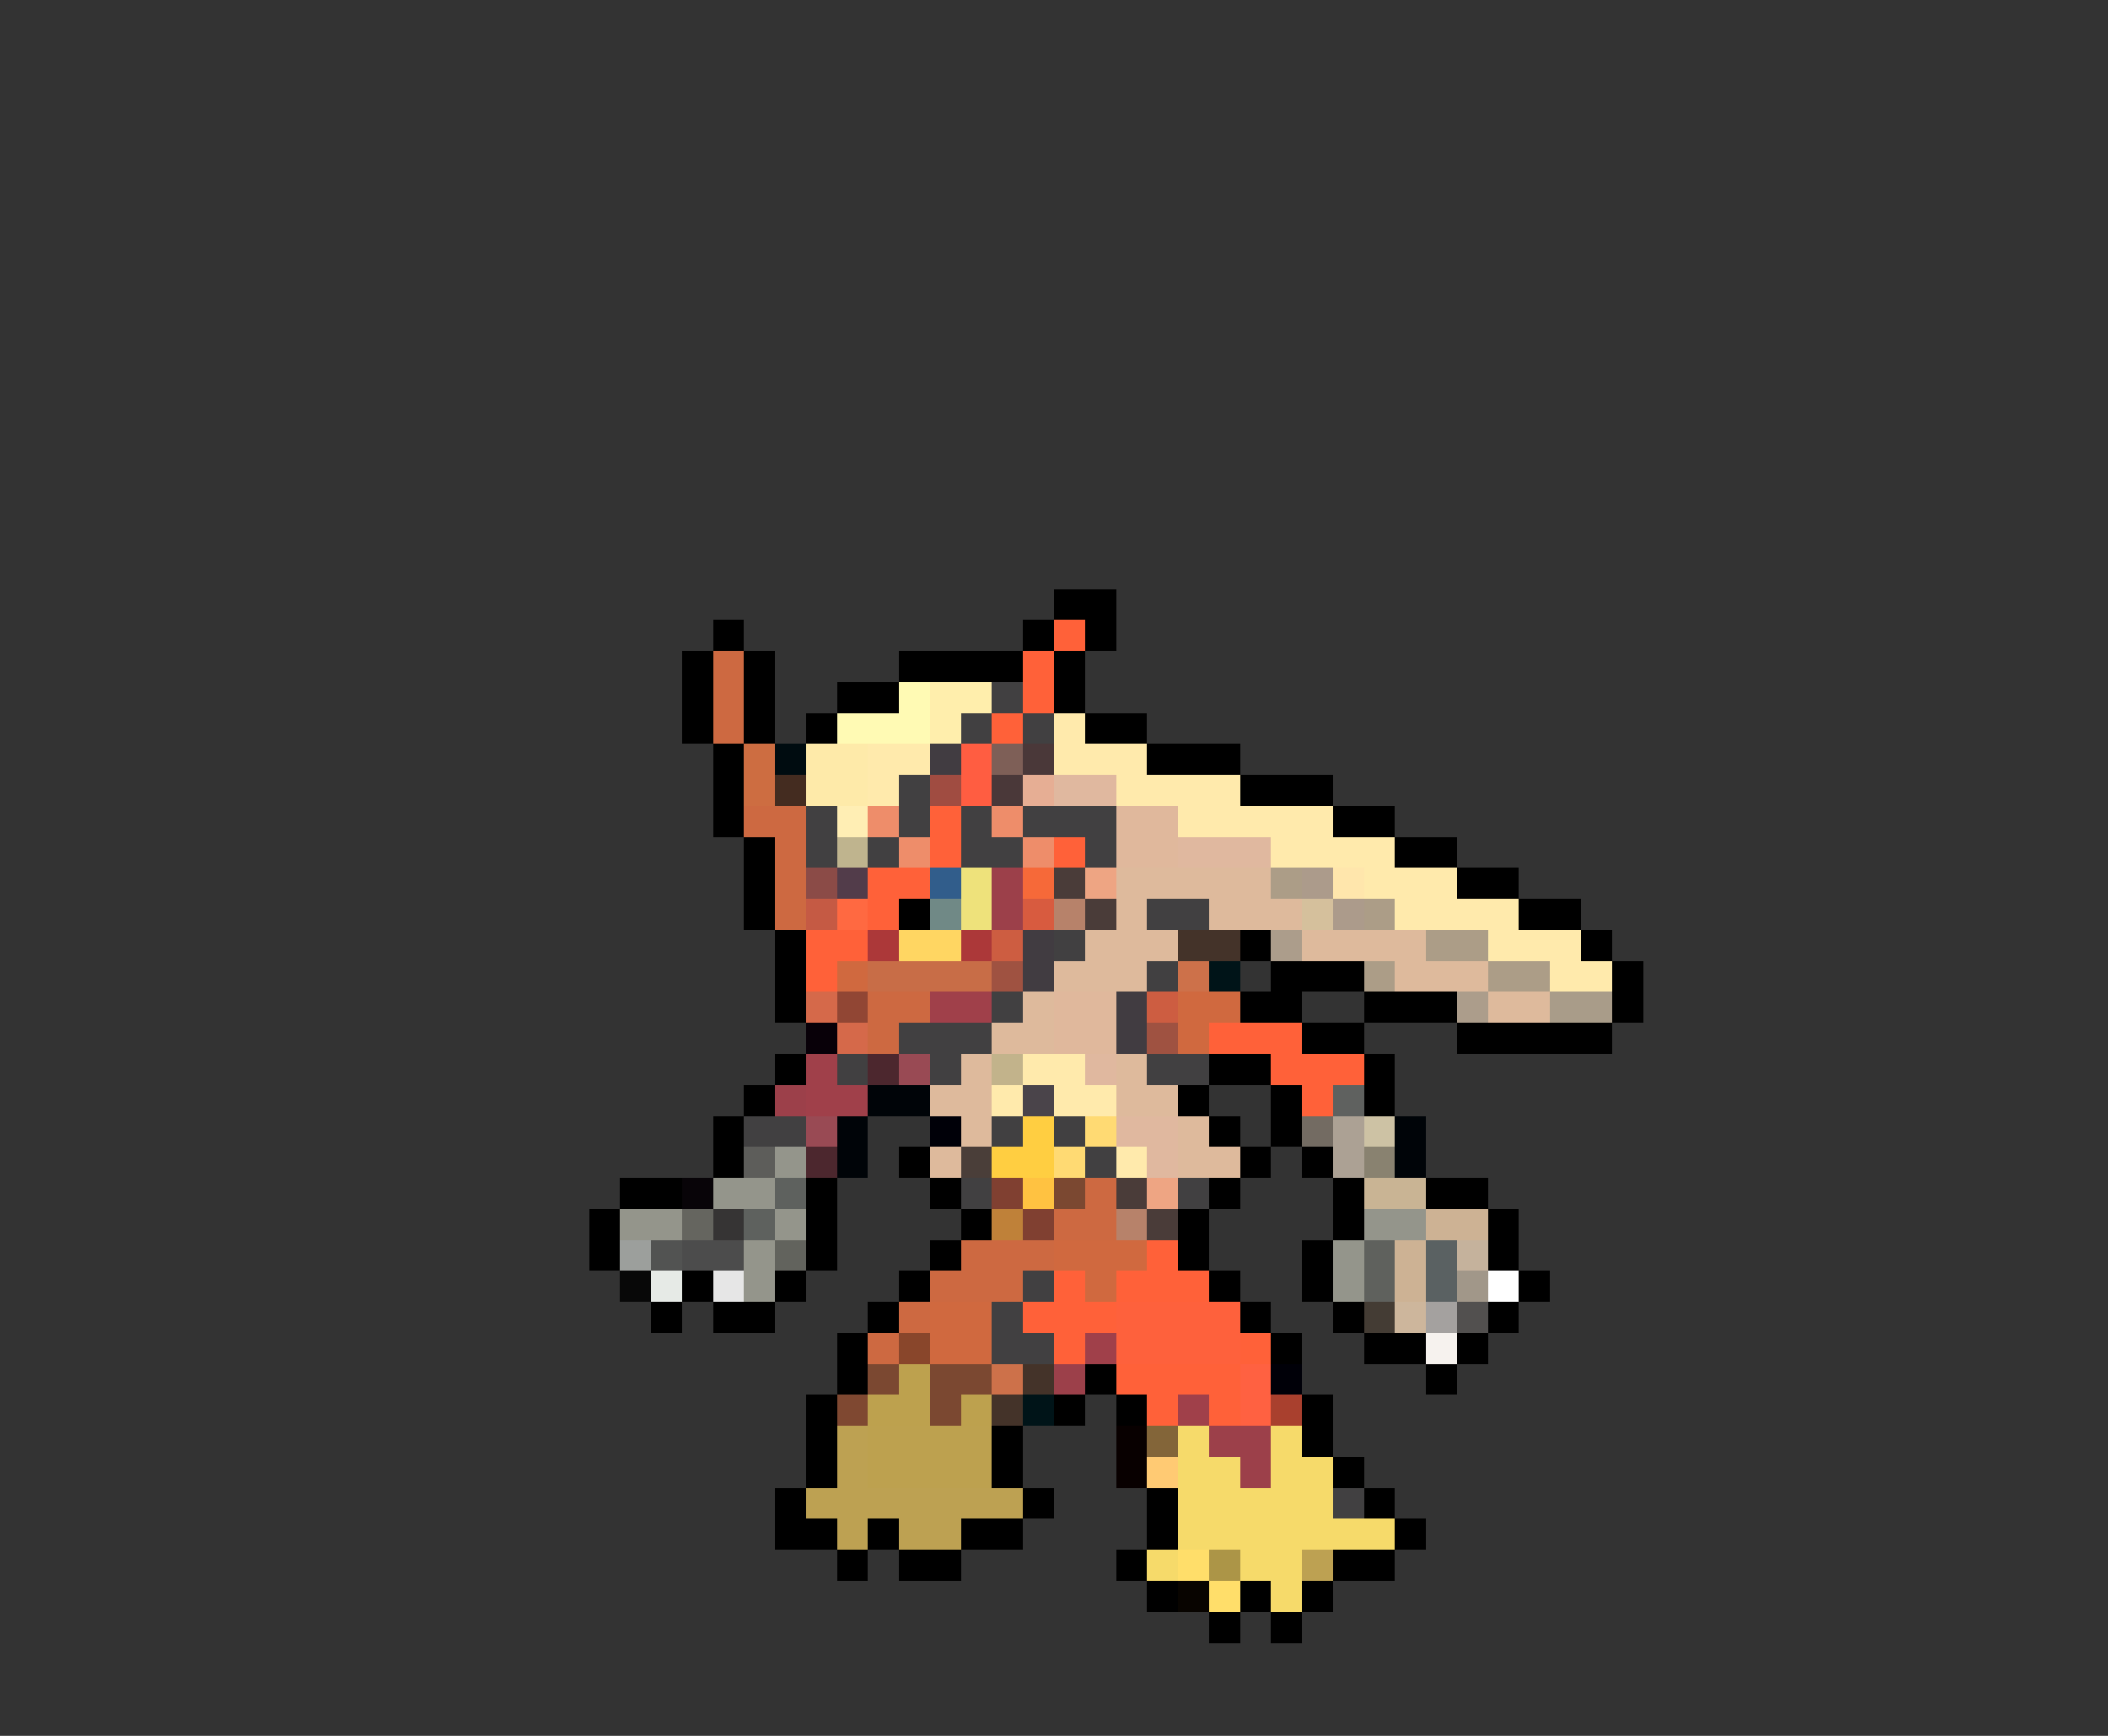 <svg xmlns="http://www.w3.org/2000/svg" viewBox="0 -0.5 68 56" shape-rendering="crispEdges">
<rect x="0" y="-0.5" width="68" height="56" fill="#333333" stroke="none"/>
<path stroke="#000000" d="M34 19h2M23 20h1M33 20h1M35 20h1M22 21h1M24 21h1M29 21h4M34 21h1M22 22h1M24 22h1M27 22h2M34 22h1M22 23h1M24 23h1M26 23h1M35 23h2M23 24h1M37 24h3M23 25h1M40 25h3M23 26h1M43 26h2M24 27h1M45 27h2M24 28h1M47 28h2M24 29h1M29 29h1M49 29h2M25 30h1M40 30h1M51 30h1M25 31h1M41 31h3M52 31h1M25 32h1M40 32h2M44 32h3M52 32h1M42 33h2M47 33h5M25 34h1M39 34h2M44 34h1M24 35h1M38 35h1M41 35h1M44 35h1M23 36h1M39 36h1M41 36h1M23 37h1M29 37h1M40 37h1M42 37h1M20 38h2M26 38h1M30 38h1M39 38h1M43 38h1M46 38h2M19 39h1M26 39h1M31 39h1M38 39h1M43 39h1M48 39h1M19 40h1M26 40h1M30 40h1M38 40h1M42 40h1M48 40h1M22 41h1M25 41h1M29 41h1M39 41h1M42 41h1M49 41h1M21 42h1M23 42h2M28 42h1M40 42h1M43 42h1M48 42h1M27 43h1M41 43h1M44 43h2M47 43h1M27 44h1M35 44h1M46 44h1M26 45h1M34 45h1M36 45h1M42 45h1M26 46h1M32 46h1M42 46h1M26 47h1M32 47h1M43 47h1M25 48h1M33 48h1M37 48h1M44 48h1M25 49h2M28 49h1M31 49h2M37 49h1M45 49h1M27 50h1M29 50h2M36 50h1M43 50h2M37 51h1M40 51h1M42 51h1M39 52h1M41 52h1" />
<path stroke="#ff6139" d="M34 20h1M33 21h1M33 22h1M32 23h1M30 26h1M30 27h1M34 27h1M28 28h2M28 29h1M26 30h2M26 31h1M39 33h3M41 34h3M42 35h1M37 40h1M34 41h1M36 41h3M33 42h3M34 43h1M40 43h1M36 44h4M37 45h1M39 45h1" />
<path stroke="#cd6941" d="M23 21h1M23 22h1M23 23h1M24 26h2M25 27h1M25 28h1M25 29h1M28 32h2M28 33h1M35 38h1M34 39h2M31 40h3M30 41h3M29 42h1M28 43h1" />
<path stroke="#fffab4" d="M29 22h1M27 23h3" />
<path stroke="#ffeeac" d="M30 22h2M30 23h1" />
<path stroke="#414041" d="M32 22h1M31 23h1M33 23h1M29 25h1M26 26h1M29 26h1M31 26h1M33 26h3M26 27h1M28 27h1M31 27h2M35 27h1M37 29h2M34 30h1M37 31h1M32 32h1M29 33h3M27 34h1M30 34h1M37 34h2M24 36h2M32 36h1M34 36h1M35 37h1M31 38h1M38 38h1M33 41h1M32 42h1M32 43h2M43 48h1" />
<path stroke="#ffeaac" d="M34 23h1M28 24h2M34 24h3M28 25h1M36 25h4M38 26h5M41 27h4M44 28h3M45 29h4M48 30h3M50 31h2M33 34h2M32 35h1M34 35h2M36 37h1" />
<path stroke="#cd6d41" d="M24 24h1M24 25h1" />
<path stroke="#000c10" d="M25 24h1" />
<path stroke="#feeaa9" d="M26 24h2M26 25h2" />
<path stroke="#413c41" d="M30 24h1M33 30h1M33 31h1M36 32h1M36 33h1" />
<path stroke="#ff5d41" d="M31 24h1M31 25h1" />
<path stroke="#7e5f57" d="M32 24h1" />
<path stroke="#4a3839" d="M33 24h1M32 25h1" />
<path stroke="#442c20" d="M25 25h1" />
<path stroke="#a04c41" d="M30 25h1" />
<path stroke="#e6ae94" d="M33 25h1" />
<path stroke="#e0b89f" d="M34 25h2M38 27h3M35 34h1M36 36h2M37 37h1" />
<path stroke="#ffeeb4" d="M27 26h1" />
<path stroke="#ee8d6a" d="M28 26h1M32 26h1M29 27h1M33 27h1" />
<path stroke="#e0b89c" d="M36 26h2M36 27h2M34 32h2M34 33h2" />
<path stroke="#bfb48e" d="M27 27h1" />
<path stroke="#8b4b47" d="M26 28h1" />
<path stroke="#523c4a" d="M27 28h1" />
<path stroke="#315d8b" d="M30 28h1" />
<path stroke="#eee27b" d="M31 28h1M31 29h1" />
<path stroke="#9c404a" d="M32 28h1M32 29h1M25 35h1M34 44h1M39 46h2M40 47h1" />
<path stroke="#f66939" d="M33 28h1" />
<path stroke="#4a3c39" d="M34 28h1M35 29h1M36 38h1M37 39h1" />
<path stroke="#eea583" d="M35 28h1M37 38h1" />
<path stroke="#deba9c" d="M36 28h5M36 29h1M39 29h3M35 30h3M42 30h4M34 31h3M45 31h3M33 32h1M48 32h2M32 33h2M31 34h1M36 34h1M30 35h2M36 35h2M31 36h1M38 36h1M30 37h1M38 37h2" />
<path stroke="#ac9d87" d="M41 28h1M44 29h1M46 30h2M44 31h1M48 31h2" />
<path stroke="#ac9b8b" d="M42 28h1M43 29h1" />
<path stroke="#ffe6ac" d="M43 28h1" />
<path stroke="#c55a44" d="M26 29h1" />
<path stroke="#ff6941" d="M27 29h1" />
<path stroke="#708986" d="M30 29h1" />
<path stroke="#d85b3f" d="M33 29h1" />
<path stroke="#b7826a" d="M34 29h1M36 39h1" />
<path stroke="#d5c09c" d="M42 29h1" />
<path stroke="#ac3839" d="M28 30h1M31 30h1" />
<path stroke="#ffd662" d="M29 30h2" />
<path stroke="#cd5d41" d="M32 30h1M37 32h1" />
<path stroke="#443329" d="M38 30h2M33 44h1M32 45h1" />
<path stroke="#ac9d8b" d="M41 30h1M47 32h1" />
<path stroke="#d0693f" d="M27 31h1M38 32h2M38 33h1M34 40h3M35 41h1M30 42h2M30 43h2" />
<path stroke="#c86d47" d="M28 31h4" />
<path stroke="#9f5241" d="M32 31h1M37 33h1" />
<path stroke="#cd714a" d="M38 31h1M32 44h1" />
<path stroke="#001418" d="M39 31h1M33 45h1" />
<path stroke="#d5694a" d="M26 32h1M27 33h1" />
<path stroke="#914634" d="M27 32h1" />
<path stroke="#a0404a" d="M30 32h2M26 34h1M26 35h2M35 43h1M38 45h1" />
<path stroke="#a99c89" d="M50 32h2" />
<path stroke="#080008" d="M26 33h1" />
<path stroke="#4c272e" d="M28 34h1M26 37h1" />
<path stroke="#994a54" d="M29 34h1M26 36h1" />
<path stroke="#c2b38b" d="M32 34h1" />
<path stroke="#000408" d="M28 35h2M27 36h1M45 36h1M27 37h1M45 37h1" />
<path stroke="#4a444a" d="M33 35h1" />
<path stroke="#5f615f" d="M43 35h1" />
<path stroke="#000008" d="M30 36h1M41 44h1" />
<path stroke="#ffce41" d="M33 36h1M32 37h2" />
<path stroke="#ffda73" d="M35 36h1M34 37h1" />
<path stroke="#736b62" d="M42 36h1" />
<path stroke="#aca194" d="M43 36h1M43 37h1" />
<path stroke="#cdc2a4" d="M44 36h1" />
<path stroke="#5d5d5a" d="M24 37h1" />
<path stroke="#94958b" d="M25 37h1M23 38h2M20 39h2M25 39h1M44 39h2M24 40h1M43 40h1M24 41h1M43 41h1" />
<path stroke="#4a3e39" d="M31 37h1" />
<path stroke="#898270" d="M44 37h1" />
<path stroke="#080408" d="M22 38h1" />
<path stroke="#5e615e" d="M25 38h1M24 39h1" />
<path stroke="#804031" d="M32 38h1M33 39h1" />
<path stroke="#ffc241" d="M33 38h1" />
<path stroke="#7b4831" d="M34 38h1M28 44h1M30 44h2M30 45h1" />
<path stroke="#c9b494" d="M44 38h2" />
<path stroke="#65655f" d="M22 39h1" />
<path stroke="#363434" d="M23 39h1" />
<path stroke="#bf8139" d="M32 39h1" />
<path stroke="#cdb294" d="M46 39h2M45 40h1M45 41h1" />
<path stroke="#9c9f9c" d="M20 40h1" />
<path stroke="#525352" d="M21 40h1" />
<path stroke="#4c4c4c" d="M22 40h2" />
<path stroke="#62635d" d="M25 40h1" />
<path stroke="#5f615d" d="M44 40h1M44 41h1" />
<path stroke="#5a6162" d="M46 40h1M46 41h1" />
<path stroke="#c5b29c" d="M47 40h1" />
<path stroke="#080808" d="M20 41h1" />
<path stroke="#e6eae6" d="M21 41h1" />
<path stroke="#e6e6e6" d="M23 41h1" />
<path stroke="#a19789" d="M47 41h1" />
<path stroke="#ffffff" d="M48 41h1" />
<path stroke="#fe613c" d="M36 42h4M36 43h4" />
<path stroke="#443c34" d="M44 42h1" />
<path stroke="#cdb69c" d="M45 42h1" />
<path stroke="#a4a19f" d="M46 42h1" />
<path stroke="#52504f" d="M47 42h1" />
<path stroke="#89462b" d="M29 43h1" />
<path stroke="#f6f2ee" d="M46 43h1" />
<path stroke="#bda14e" d="M29 44h1M28 45h2M31 45h1" />
<path stroke="#ff6141" d="M40 44h1M40 45h1" />
<path stroke="#7f4831" d="M27 45h1" />
<path stroke="#a9402e" d="M41 45h1" />
<path stroke="#bda152" d="M27 46h1M27 47h1M26 48h7M27 49h1M29 49h2M42 50h1" />
<path stroke="#bda14f" d="M28 46h4M28 47h4" />
<path stroke="#080000" d="M36 46h1M36 47h1" />
<path stroke="#836539" d="M37 46h1" />
<path stroke="#f6da6a" d="M38 46h1M41 46h1M38 47h2M41 47h2M38 48h5M38 49h7M37 50h1M40 50h2M41 51h1" />
<path stroke="#ffca73" d="M37 47h1" />
<path stroke="#ffde6a" d="M38 50h1M39 51h1" />
<path stroke="#ac9547" d="M39 50h1" />
<path stroke="#080400" d="M38 51h1" />
</svg>